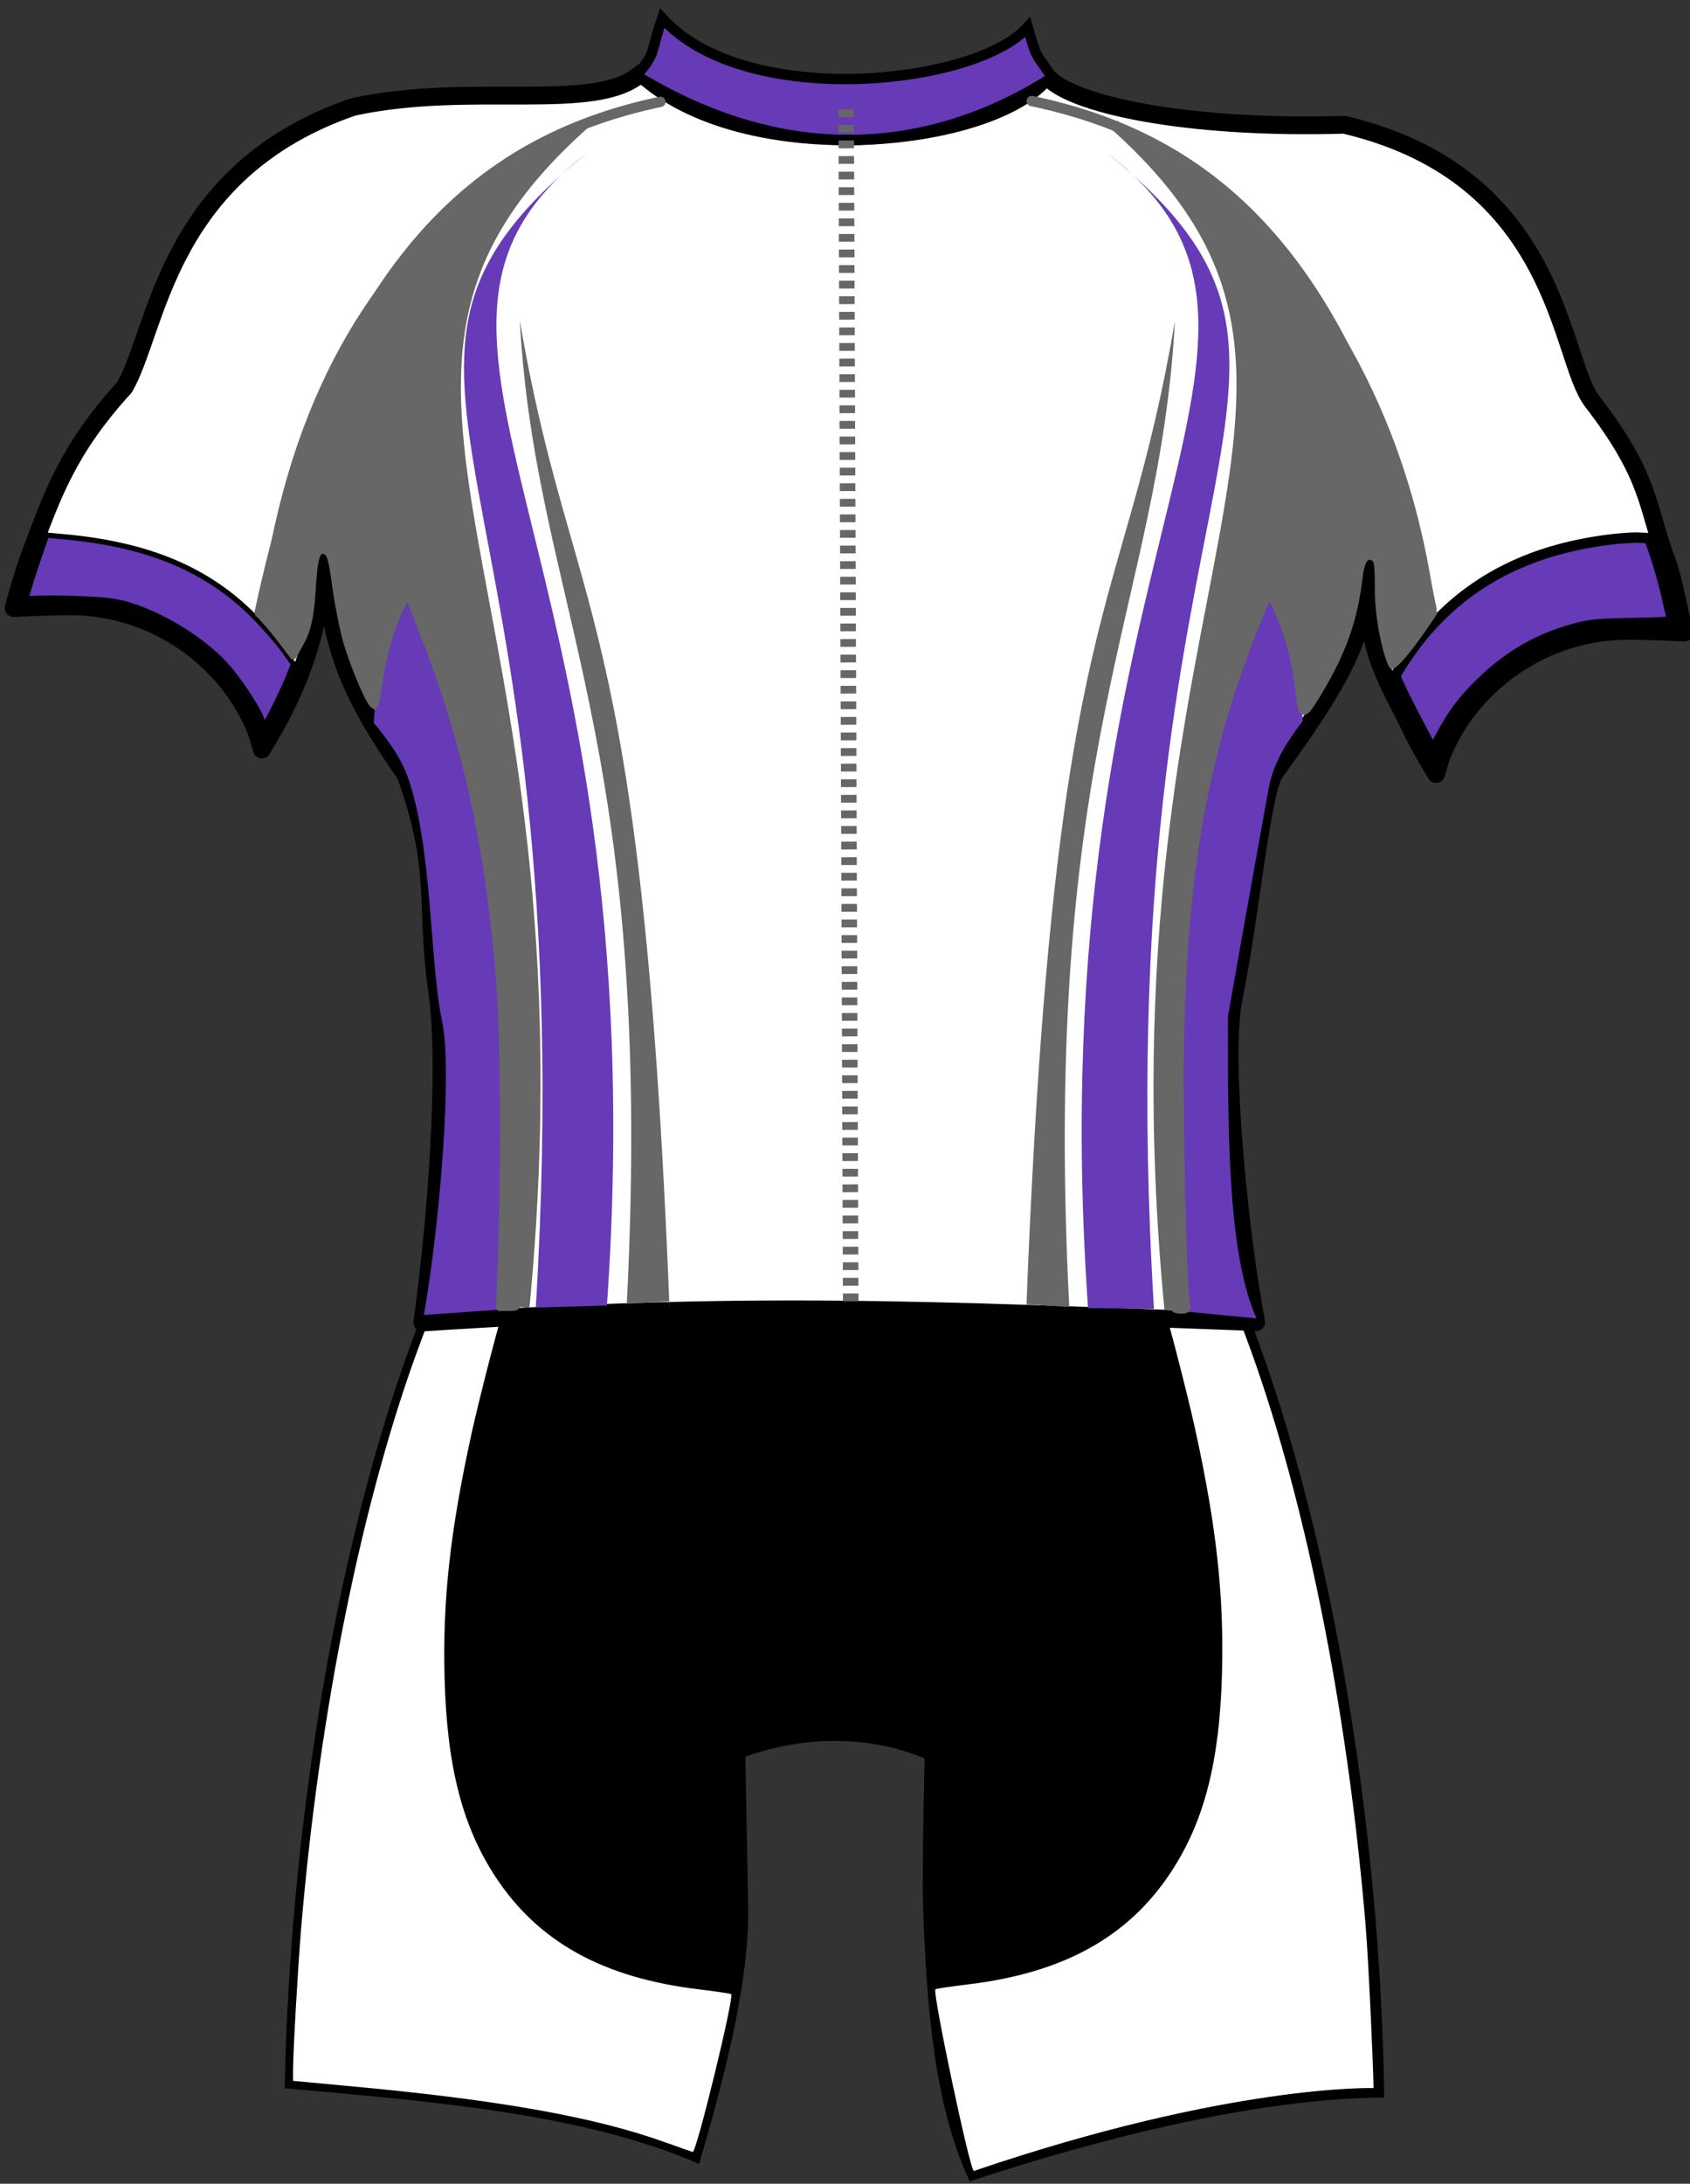 <?xml version="1.0" encoding="UTF-8" standalone="no"?>
<!-- Created with Inkscape (http://www.inkscape.org/) -->

<svg
   xmlns:dc="http://purl.org/dc/elements/1.1/"
   xmlns:cc="http://creativecommons.org/ns#"
   xmlns:rdf="http://www.w3.org/1999/02/22-rdf-syntax-ns#"
   xmlns:svg="http://www.w3.org/2000/svg"
   xmlns="http://www.w3.org/2000/svg"
   xmlns:sodipodi="http://sodipodi.sourceforge.net/DTD/sodipodi-0.dtd"
   xmlns:inkscape="http://www.inkscape.org/namespaces/inkscape"
   width="175"
   height="226"
   viewBox="0 0 175 226"
   id="svg4471"
   version="1.1"
   inkscape:version="0.91 r13725"
   sodipodi:docname="professional-gear.svg">
   <rect x="0" y="0" width="175" height="226" fill="#333333" stroke="none"/>
   <title
     id="title4135">Pedal-to-Play Professional Gear Thumb</title>
  <defs
     id="defs4473" />
  <sodipodi:namedview
     id="base"
     pagecolor="#ffffff"
     bordercolor="#666666"
     borderopacity="1.0"
     inkscape:pageopacity="0.0"
     inkscape:pageshadow="2"
     inkscape:zoom="1.979899"
     inkscape:cx="170.03896"
     inkscape:cy="107.43829"
     inkscape:document-units="px"
     inkscape:current-layer="layer1"
     showgrid="false"
     units="px"
     inkscape:window-width="1440"
     inkscape:window-height="837"
     inkscape:window-x="-8"
     inkscape:window-y="-8"
     inkscape:window-maximized="1" />
   
  <g
     inkscape:label="Layer 1"
     inkscape:groupmode="layer"
     id="layer1"
     transform="translate(0,-826.362)">
    <g
       id="g5100"
       transform="translate(-3.571,822.056)">
      <g
         style="display:inline;stroke:#000000;stroke-opacity:0"
         transform="matrix(1.085,0,0,1.066,418.759,-153.831)"
         id="gear-shorts-8">
        <path
           style="fill:#000000;fill-opacity:1;stroke:#000000;stroke-width:1.714;stroke-linecap:butt;stroke-linejoin:miter;stroke-miterlimit:4;stroke-dasharray:none;stroke-opacity:0"
           d="m -264.093,274.542 c -24.969,-7.314 -55.229,-4.852 -77.893,0.422 -8.273,20.854 -13.008,50.17 -13.506,76.125 13.507,1.228 28.48,2.397 39.551,7.35 1.966,-6.904 4.818,-17.111 4.68,-24.933 l -0.259,-14.605 c 5.703,-2.114 11.997,-2.029 17.107,0.165 0,0 -0.278,10.427 -0.142,14.636 0.409,12.598 1.668,20.383 4.443,26.424 12.858,-4.333 27.823,-8.084 39.561,-8.138 -0.358,-26.271 -5.13,-56.239 -13.543,-77.444 z"
           id="rect3344-6-1-4-6-2-6-1-4"
           inkscape:connector-curvature="0"
           sodipodi:nodetypes="ccccsccscccc" />
        <g
           class="colorable"
           id="g5223-1">
          <path
             inkscape:connector-curvature="0"
             id="path5540-9-7"
             d="m -319.089,356.366 c -6.666,-2.452 -15.693,-4.107 -29.595,-5.426 l -6.013,-0.571 0.005,-1.146 c 0.008,-1.799 0.463,-9.901 0.759,-13.521 1.751,-21.353 5.916,-42.155 11.444,-57.151 l 1.078,-2.925 3.269,-0.7 c 3.936,-0.843 4.006,-0.848 3.779,-0.275 -0.43,1.084 -2.494,9.154 -3.308,12.931 -2.037,9.456 -2.76,16.159 -2.56,23.716 0.227,8.566 1.694,14.371 4.876,19.29 4.077,6.302 10.266,9.781 19.38,10.894 1.644,0.201 3.036,0.413 3.095,0.471 0.3,0.3 -3.312,15.376 -3.67,15.317 -0.077,-0.013 -1.22,-0.42 -2.539,-0.905 z"
             style="opacity:1;fill:#ffffff;fill-opacity:1;stroke:#000000;stroke-width:0.429;stroke-linecap:round;stroke-linejoin:round;stroke-miterlimit:4;stroke-dasharray:none;stroke-dashoffset:0;stroke-opacity:0" />
          <path
             sodipodi:nodetypes="csscssssssscc"
             inkscape:connector-curvature="0"
             id="path5540-8-9-6"
             d="m -251.576,351.068 c -0.008,-1.799 -0.463,-12.222 -0.759,-15.842 -1.751,-21.353 -5.916,-42.155 -11.444,-57.151 l -1.078,-2.925 -3.269,-0.7 c -3.936,-0.843 -4.006,-0.848 -3.779,-0.275 0.43,1.084 2.494,9.154 3.308,12.931 2.037,9.456 2.76,16.159 2.56,23.716 -0.227,8.566 -1.694,14.371 -4.876,19.29 -4.077,6.302 -10.266,9.781 -19.38,10.894 -1.644,0.201 -3.036,0.413 -3.095,0.471 -0.3,0.3 3.312,17.698 3.67,17.639 24.424,-8.463 38.144,-8.049 38.142,-8.048 z"
             style="opacity:1;fill:#ffffff;fill-opacity:1;stroke:#000000;stroke-width:0.429;stroke-linecap:round;stroke-linejoin:round;stroke-miterlimit:4;stroke-dasharray:none;stroke-dashoffset:0;stroke-opacity:0" />
        </g>
      </g>
      <g
         transform="matrix(1.072,0,0,1.075,416.901,-129.573)"
         id="gear-jersey-7"
         style="display:inline">
        <path
           class="colorable"
           style="display:inline;opacity:1;fill:#ffffff;fill-opacity:1;stroke:#000000;stroke-width:1.714;stroke-linecap:round;stroke-linejoin:round;stroke-miterlimit:4;stroke-dasharray:none;stroke-opacity:1"
           d="m -351.44,134.829 c -18.155,6.214 -18.907,21.593 -22.113,27.011 -5.468,5.963 -6.986,10.43 -9.033,15.882 -0.683,1.818 -1.203,3.595 -1.672,5.352 1.447,-0.07 2.924,-0.13 5.035,-0.165 1.366,-0.023 2.7,0.09 3.987,0.33 1.288,0.241 2.528,0.605 3.712,1.081 1.184,0.476 2.31,1.075 3.363,1.76 1.053,0.685 2.027,1.462 2.922,2.328 0.895,0.865 1.714,1.804 2.426,2.823 0.711,1.018 1.319,2.119 1.819,3.263 0.308,0.704 0.496,1.456 0.717,2.199 0.857,-1.38 1.677,-2.808 2.426,-4.344 1.933,-3.966 3.356,-8.511 3.51,-13.949 0.799,8.857 2.605,13.036 7.938,20.713 3.365,9.255 1.839,12.293 3.069,20.915 1.076,7.541 -0.15,22.469 -1.441,31.836 31.978,-2.096 48.387,-1.23 80.554,-0.041 -1.544,-7.851 -3.368,-25.35 -2.194,-31.098 1.646,-8.062 2.751,-20.487 4.098,-21.941 8.203,-11.278 8.127,-13.233 9.109,-19.843 -0.84,7.714 1.444,10.657 3.938,15.774 0.749,1.536 1.569,2.964 2.426,4.344 0.22,-0.744 0.408,-1.495 0.717,-2.2 0.501,-1.144 1.108,-2.244 1.819,-3.263 0.711,-1.018 1.53,-1.957 2.426,-2.823 0.895,-0.866 1.869,-1.643 2.922,-2.328 1.053,-0.685 2.179,-1.283 3.363,-1.76 1.184,-0.476 2.424,-0.841 3.712,-1.081 1.288,-0.241 2.622,-0.353 3.987,-0.33 2.111,0.034 3.588,0.096 5.035,0.165 -0.469,-1.757 -0.989,-5 -1.672,-6.819 -2.047,-5.452 -1.511,-8.031 -7.251,-15.463 -3.221,-4.171 -3.094,-21.708 -23.93,-26.607 -15.452,0.455 -26.64,-2.01 -28.777,-4.736 -5.185,6.611 -29.091,8.996 -39.139,-0.229 -4.372,3.91 -16.272,0.762 -27.804,3.244 z"
           id="rect3344-6-2-9-8"
           inkscape:connector-curvature="0"
           sodipodi:nodetypes="ccscssssssscsccsccsccscssssscscssccccc" />
        <path
           style="fill:#673ab7;fill-opacity:1;fill-rule:evenodd;stroke:#000000;stroke-width:1px;stroke-linecap:butt;stroke-linejoin:miter;stroke-opacity:1"
           d="m -324.107,131.821 c 1.963,-2.255 1.253,-1.865 2.505,-5.541 7.969,8.851 30.374,6.465 35.303,0.862 0.904,3.128 0.618,2.259 2.37,4.857 -8.312,5.342 -22.71,10.41 -40.179,-0.179 z"
           id="path5623-2-3"
           inkscape:connector-curvature="0"
           sodipodi:nodetypes="ccccc" />
        <path
           style="fill:none;fill-rule:evenodd;stroke:#676767;stroke-width:1.5;stroke-linecap:butt;stroke-linejoin:miter;stroke-miterlimit:4;stroke-dasharray:0.75, 0.75;stroke-dashoffset:0;stroke-opacity:1"
           d="m -303.393,249.814 -0.446,-115.493"
           id="path5625-1-1"
           inkscape:connector-curvature="0"
           sodipodi:nodetypes="cc" />
        <path
           style="fill:none;fill-rule:evenodd;stroke:#676767;stroke-width:1px;stroke-linecap:butt;stroke-linejoin:miter;stroke-opacity:1"
           d="m -334.926,250.402 c 6.812,-70.808 -22.179,-89.048 5.819,-113.938"
           id="path5631-0-6"
           inkscape:connector-curvature="0"
           sodipodi:nodetypes="cc" />
        <path
           style="fill:#673ab7;fill-opacity:1;fill-rule:evenodd;stroke:none;stroke-width:1px;stroke-linecap:butt;stroke-linejoin:miter;stroke-opacity:0.219"
           d="m -349.464,194.143 c 0.264,-4.279 1.045,-8.697 3.214,-12.5 11.084,24.296 10.009,49.185 9.181,68.959 l -7.552,0.536 c 1.609,-9.263 2.736,-23.674 1.765,-28.229 -1.227,-5.753 -0.919,-16.766 -3.322,-23.55 -0.757,-2.138 -2.33,-4.078 -3.286,-5.216 z"
           id="path5633-9-5"
           inkscape:connector-curvature="0"
           sodipodi:nodetypes="ccccssc" />
        <path
           style="fill:#673ab7;fill-opacity:1;fill-rule:evenodd;stroke:none;stroke-width:1px;stroke-linecap:butt;stroke-linejoin:miter;stroke-opacity:1"
           d="m -333.815,250.423 c 5,-82.202 -21.341,-89.911 4.886,-111.102 -22.837,17.608 7.165,37.033 1.986,110.902"
           id="path5635-8-4"
           inkscape:connector-curvature="0"
           sodipodi:nodetypes="ccc" />
        <path
           style="fill:#676767;fill-opacity:1;fill-rule:evenodd;stroke:none;stroke-width:1px;stroke-linecap:butt;stroke-linejoin:miter;stroke-opacity:1"
           d="m -325.022,250.066 c 2.784,-54.729 -8.837,-67.093 -10.335,-94.673 4.972,29.172 11.776,26.474 14.464,95.179 l 0,-0.758"
           id="path5637-7-3"
           inkscape:connector-curvature="0"
           sodipodi:nodetypes="cccc" />
        <path
           style="fill:#673ab7;fill-opacity:1;fill-rule:evenodd;stroke:none;stroke-width:1px;stroke-linecap:butt;stroke-linejoin:miter;stroke-opacity:0.343"
           d="m -274.101,250.546 c -5,-82.202 21.824,-89.985 -4.403,-111.176 22.837,17.608 -7.143,37.233 -1.964,111.102"
           id="path5635-0-0"
           inkscape:connector-curvature="0"
           sodipodi:nodetypes="ccc" />
        <path
           style="fill:#676767;fill-opacity:1;fill-rule:evenodd;stroke:none;stroke-width:1px;stroke-linecap:butt;stroke-linejoin:miter;stroke-opacity:0.391"
           d="m -282.285,250.368 c -2.784,-54.729 8.711,-67.345 10.209,-94.926 -4.972,29.172 -11.65,25.968 -14.338,94.673"
           id="path5637-2-9"
           inkscape:connector-curvature="0"
           sodipodi:nodetypes="ccc" />
        <path
           style="fill:#673ab7;fill-opacity:1;fill-rule:evenodd;stroke:none;stroke-width:1px;stroke-linecap:butt;stroke-linejoin:miter;stroke-opacity:0.219"
           d="m -259.734,193.964 c -0.264,-4.279 -1.045,-8.697 -3.214,-12.5 -11.084,24.296 -8.989,49.564 -8.162,69.338 l 6.912,0.662 c -2.554,-5.777 -2.814,-15.806 -2.751,-29.106 0,0 2.525,-14.269 3.924,-21.898 0.503,-2.742 2.034,-4.849 3.291,-6.496 z"
           id="path5633-1-4"
           inkscape:connector-curvature="0"
           sodipodi:nodetypes="ccccssc" />
        <path
           style="fill:none;fill-rule:evenodd;stroke:#676767;stroke-width:1px;stroke-linecap:butt;stroke-linejoin:miter;stroke-opacity:1"
           d="m -272.589,250.623 c -6.812,-70.808 22.641,-89.196 -5.357,-114.085"
           id="path5631-2-5-6"
           inkscape:connector-curvature="0"
           sodipodi:nodetypes="cc" />
        <path
           style="opacity:1;fill:#673ab7;fill-opacity:1;stroke:#000000;stroke-width:0.505;stroke-linecap:round;stroke-linejoin:round;stroke-miterlimit:4;stroke-dasharray:none;stroke-dashoffset:0;stroke-opacity:1"
           d="m -360.284,193.8 c -0.181,-0.718 -1.918,-3.404 -3.136,-4.852 -2.099,-2.493 -6.028,-5.019 -9.526,-6.123 -1.425,-0.45 -2.565,-0.581 -5.872,-0.678 -2.814,-0.082 -4.233,0.038 -4.233,0.038 -0.002,-0.156 0.54,-1.941 1.05,-3.425 l 0.927,-2.699 1.664,0.151 c 8.143,0.737 13.882,3.131 18.395,7.674 1.007,1.013 2.274,2.459 2.815,3.212 l 0.985,1.37 -0.474,1.194 c -0.548,1.38 -2.213,4.715 -2.355,4.715 -0.053,0 -0.161,-0.259 -0.241,-0.576 z"
           id="path5712-77-3"
           inkscape:connector-curvature="0"
           sodipodi:nodetypes="cssscscssscssc" />
        <path
           style="opacity:1;fill:#673ab7;fill-opacity:1;stroke:#000000;stroke-width:1;stroke-linecap:round;stroke-linejoin:round;stroke-miterlimit:4;stroke-dasharray:none;stroke-dashoffset:0;stroke-opacity:1"
           d="m -248.046,195.162 c -1.343,-2.5 -2.723,-5.295 -2.723,-5.516 0,-0.276 1.673,-2.747 2.652,-3.918 4.351,-5.204 10.146,-8.21 17.749,-9.207 1.153,-0.151 2.553,-0.251 3.11,-0.221 l 1.012,0.054 0.605,1.786 c 0.333,0.982 0.805,2.67 1.049,3.75 0.245,1.08 0.485,2.097 0.533,2.259 0.08,0.266 -0.29,0.303 -3.802,0.373 -3.471,0.07 -4.077,0.128 -5.624,0.541 -3.379,0.902 -6.312,2.574 -8.921,5.087 -1.824,1.756 -2.806,3.047 -3.957,5.202 l -0.789,1.477 -0.895,-1.666 z"
           id="path5714-4"
           inkscape:connector-curvature="0" />
        <path
           style="opacity:1;fill:#676767;fill-opacity:1;stroke:#676767;stroke-width:0.7;stroke-linecap:butt;stroke-linejoin:round;stroke-miterlimit:4;stroke-dasharray:none;stroke-dashoffset:0;stroke-opacity:1"
           d="m -337.099,244.789 c 0.285,-7.815 0.209,-20.516 -0.15,-25.191 -1.022,-13.306 -3.241,-23.504 -7.414,-34.061 l -1.534,-3.883 -0.587,1.155 c -0.926,1.823 -1.817,4.812 -2.145,7.196 -0.166,1.205 -0.377,2.282 -0.47,2.392 -0.25,0.296 -1.912,-3.493 -2.653,-6.05 -0.355,-1.226 -0.837,-3.631 -1.071,-5.345 -0.34,-2.493 -0.518,-3.166 -0.89,-3.365 -0.783,-0.419 -1.12,0.162 -1.307,2.255 -0.176,1.974 -0.154,4.521 -1.132,6.314 l -0.796,1.46 c -1.167,-1.564 -1.913,-2.547 -3.079,-3.804 l 0.959,-5.303 c 3.336,-18.453 11.711,-30.168 22.094,-37.218 1.966,-1.335 5.378,-3.314 5.713,-3.314 0.077,0 -0.733,0.938 -1.8,2.083 -6.767,7.27 -9.423,15.51 -8.485,26.327 0.366,4.221 0.945,8.073 2.661,17.704 2.359,13.242 3.302,20.063 4.1,29.647 0.74,8.887 0.567,27.405 -0.329,35.292 -0.149,1.314 -0.159,1.326 -1.021,1.326 l -0.87,0 z"
           id="path5716-1"
           inkscape:connector-curvature="0"
           sodipodi:nodetypes="ssscsscsssssccssssssssscs" />
        <path
           style="opacity:1;fill:#676767;fill-opacity:1;stroke:#676767;stroke-width:0.7;stroke-linecap:round;stroke-linejoin:round;stroke-miterlimit:4;stroke-dasharray:none;stroke-dashoffset:0;stroke-opacity:1"
           d="m -272.122,250.471 c -0.002,-0.104 -0.17,-2.349 -0.374,-4.988 -0.841,-10.898 -0.743,-23.705 0.265,-34.555 0.785,-8.456 1.616,-13.913 4.279,-28.1 2.276,-12.126 2.727,-15.521 2.752,-20.682 0.012,-2.595 -0.115,-5.042 -0.321,-6.187 -1.009,-5.598 -3.4,-10.463 -7.48,-15.215 -0.924,-1.076 -2.468,-2.314 -2.34,-2.314 0.319,0 5.32,2.948 6.968,4.188 2.064,1.554 4.735,4.149 6.731,6.54 6.003,7.191 11.407,17.248 13.78,30.307 l 0.743,4.09 c 0,0 -2.839,4.335 -3.959,5.027 -0.542,-0.968 -1.334,-4.45 -1.337,-7.171 -0.003,-2.662 -0.052,-2.985 -0.491,-3.219 -0.738,-0.395 -1.191,0.235 -1.392,1.935 -0.483,4.091 -1.58,7.173 -3.952,11.1 -1.461,2.419 -1.586,2.407 -1.84,-0.165 -0.089,-0.903 -0.393,-2.607 -0.675,-3.788 -0.565,-2.361 -1.979,-5.688 -2.285,-5.375 -0.327,0.335 -2.646,6.345 -3.632,9.416 -3.163,9.845 -4.619,19.912 -4.856,33.579 -0.13,7.505 0.236,23.594 0.574,25.2 0.099,0.471 0.01,0.568 -0.517,0.568 -0.35,0 -0.638,-0.085 -0.64,-0.189 z"
           id="path5718-7"
           inkscape:connector-curvature="0"
           sodipodi:nodetypes="cssscssssssccccsscccsscsc" />
        <path
           style="fill:none;fill-rule:evenodd;stroke:#676767;stroke-width:1px;stroke-linecap:round;stroke-linejoin:round;stroke-opacity:1"
           d="m -360.483,183.524 c 7.068,-33.14 20.739,-45.425 38.707,-49.181"
           id="path5629-1"
           inkscape:connector-curvature="0"
           sodipodi:nodetypes="cc" />
        <path
           style="fill:none;fill-rule:evenodd;stroke:#676767;stroke-width:1px;stroke-linecap:round;stroke-linejoin:round;stroke-opacity:1"
           d="m -247.299,183.163 c -7.068,-33.14 -20.642,-45.142 -38.61,-48.898"
           id="path5629-9-8"
           inkscape:connector-curvature="0"
           sodipodi:nodetypes="cc" />
      </g>
    </g>
  </g>
</svg>
